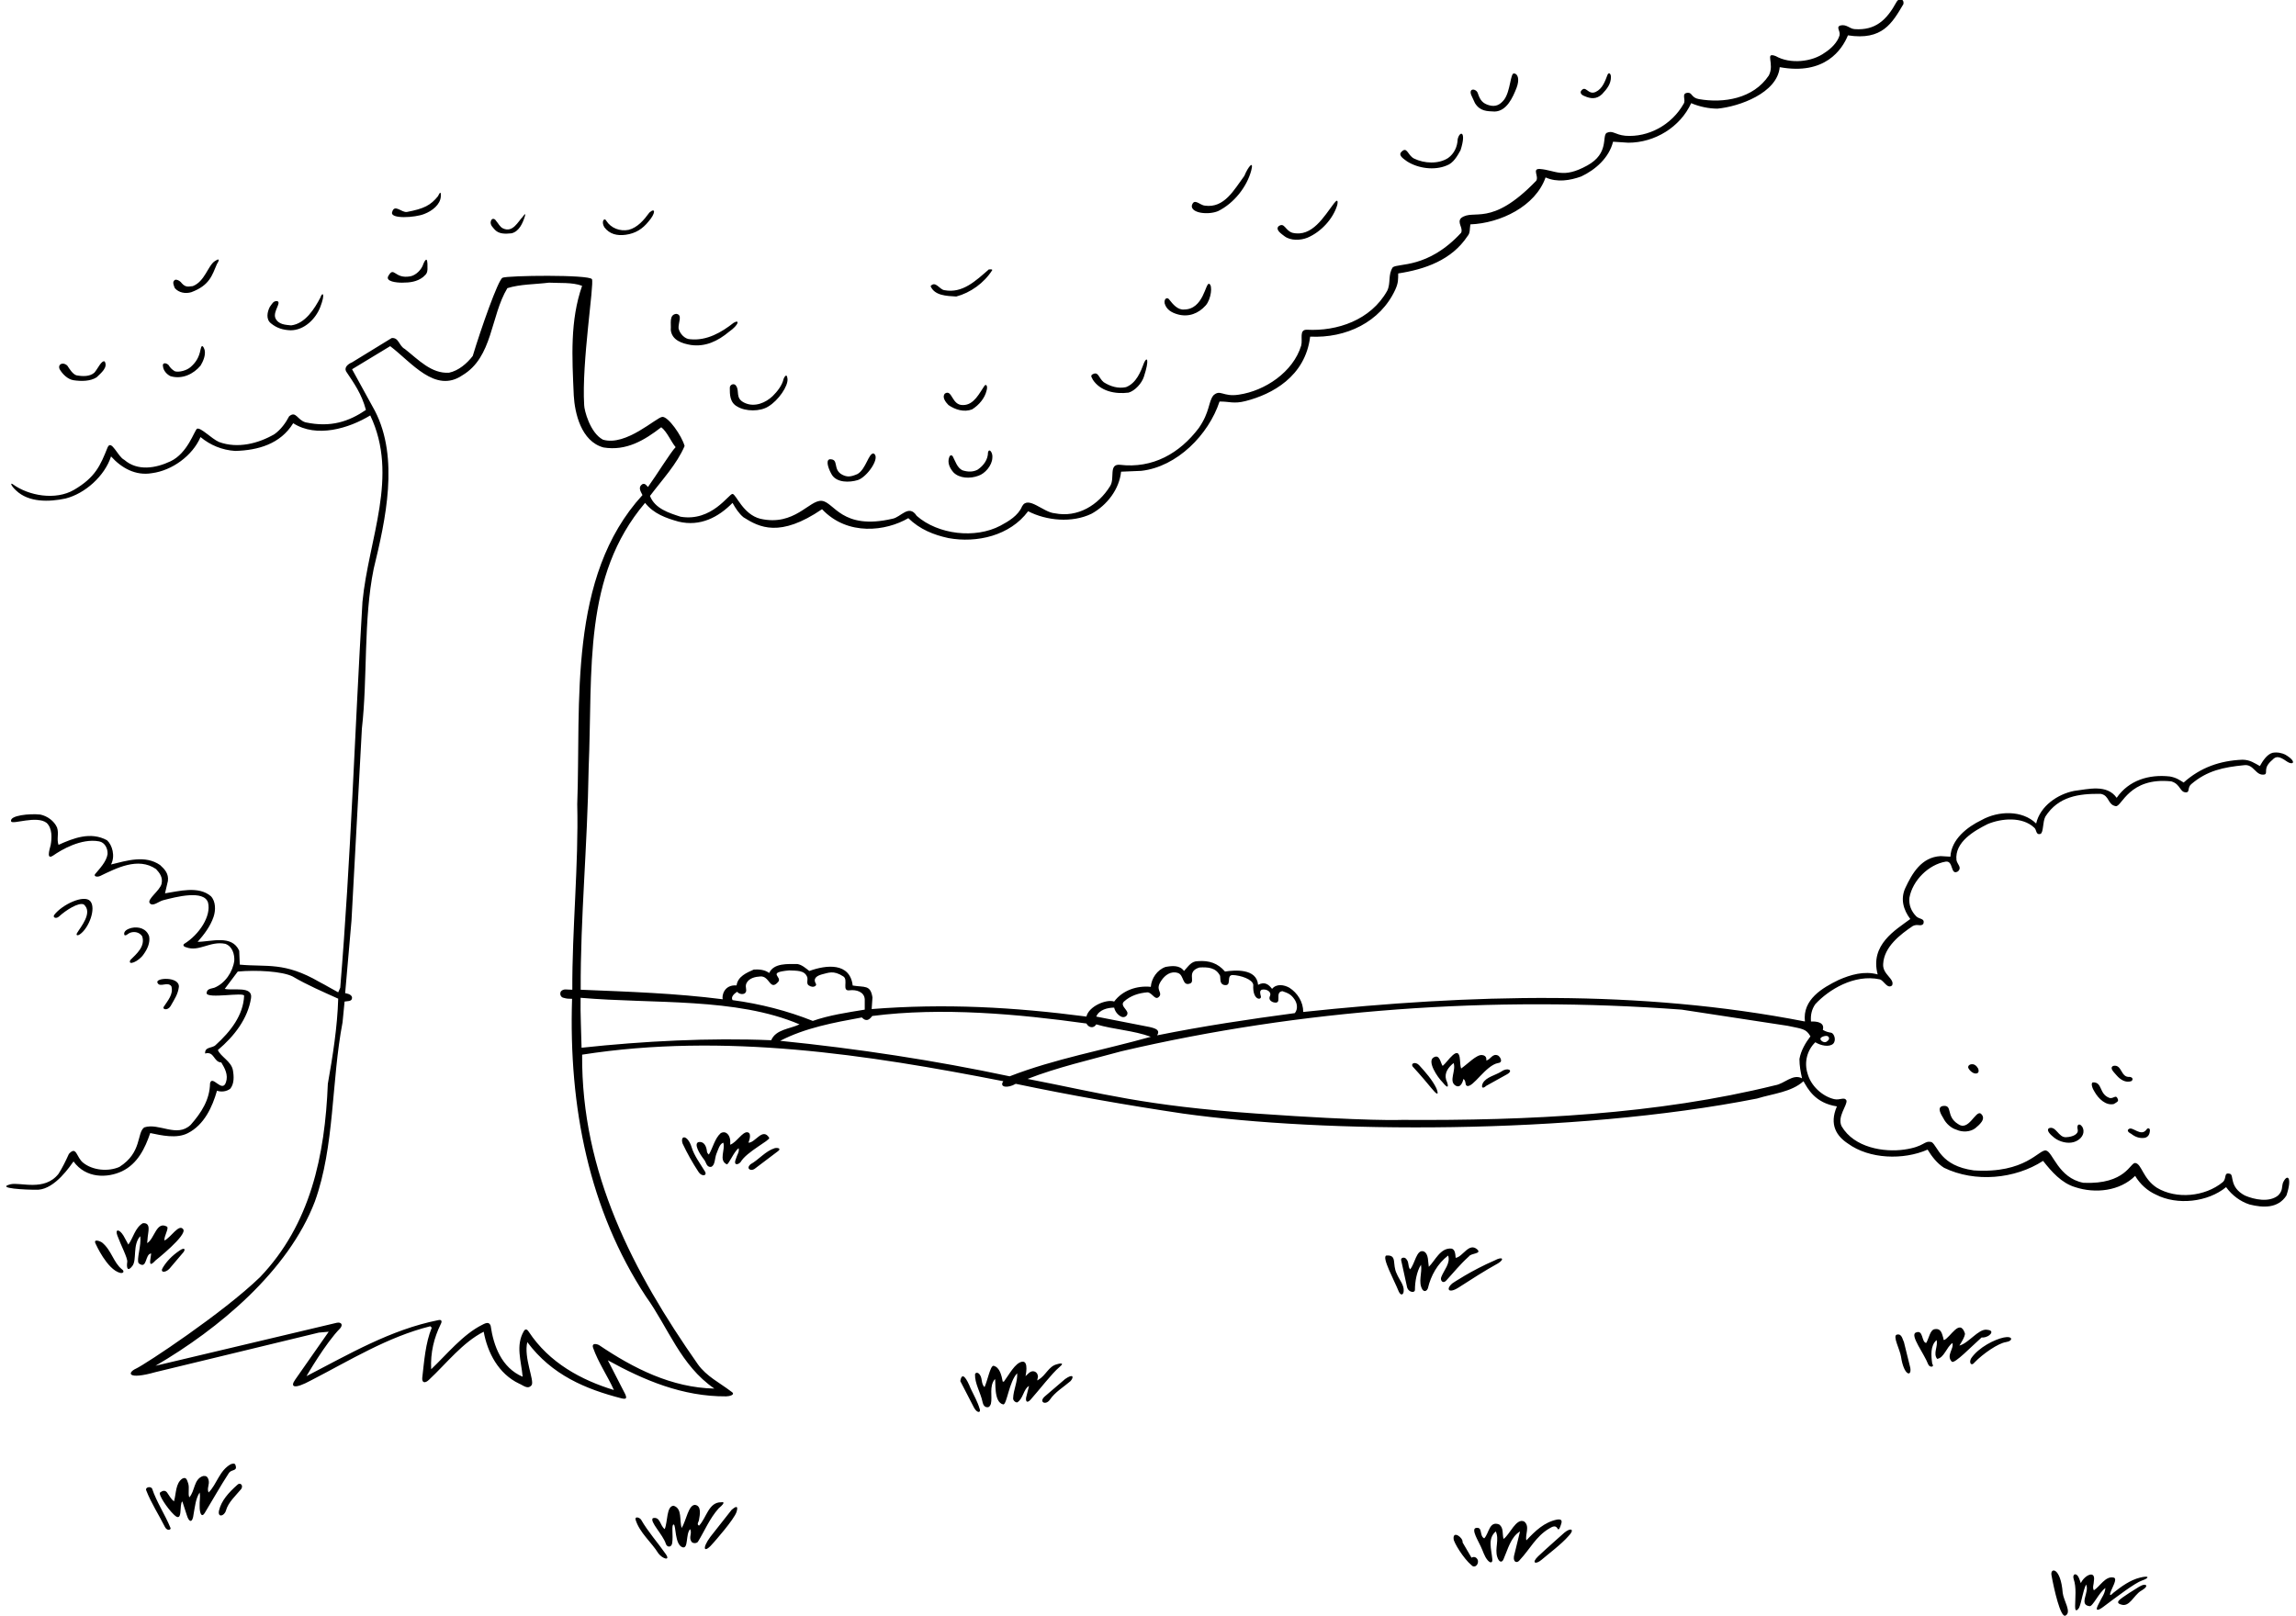 <?xml version="1.0" encoding="UTF-8"?>
<svg xmlns="http://www.w3.org/2000/svg" xmlns:xlink="http://www.w3.org/1999/xlink" width="517pt" height="364pt" viewBox="0 0 517 364" version="1.1">
<g id="surface1">
<path style=" stroke:none;fill-rule:nonzero;fill:rgb(0%,0%,0%);fill-opacity:1;" d="M 514.844 269.262 C 512.957 272.184 509.625 272.062 506.523 271.277 C 504.508 270.625 502.621 269.262 501.258 267.375 C 497.164 270.754 490.273 271.535 485.465 269.066 C 483.578 268.219 481.887 266.727 480.781 264.84 C 477.34 268.285 471.746 268.871 467.262 267.375 C 464.207 266.465 461.934 263.863 460.047 261.461 C 453.742 265.555 444.707 266.402 437.754 263.02 C 436.191 262.047 434.957 260.422 434.047 258.926 C 428.59 261.328 420.918 261.07 416.109 257.562 C 413.637 255.938 411.812 253.375 413.625 249.188 C 408.688 248.438 407.074 245.211 406.098 243.52 C 403.367 245.988 399.207 246.316 395.633 247.422 C 353.773 255.676 297.797 255.207 266.348 250.801 C 253.672 248.914 241.129 246.703 228.715 244.105 C 226.934 245.152 224.938 244.922 225.918 243.52 C 195.367 237.539 163.062 232.535 131.082 237.539 C 130.887 264.125 142.59 286.484 157.148 307.285 C 159.098 310.016 162.09 311.445 164.621 313.395 C 165.848 314.133 164.168 314.5 163.52 314.5 C 153.703 314.566 144.992 310.859 136.867 306.375 L 140.77 313.98 C 141.242 315.031 140.941 315.16 139.988 314.957 C 131.863 312.875 124.258 309.691 118.734 302.281 C 117.887 305.789 120.395 310.973 119.707 311.965 C 118.863 313.07 117.758 311.965 116.914 311.641 C 112.234 309.43 109.762 304.621 108.918 299.941 C 104.172 302.344 100.531 307.09 96.633 310.73 C 95.75 311.613 95.023 311.484 95.074 310.406 C 95.527 306.504 95.789 302.539 97.219 299.031 L 96.895 298.707 C 87.273 301.109 78.824 306.375 70.113 310.859 C 66.145 313.023 65.289 312.383 66.473 310.73 L 74.016 299.941 L 71.805 300.137 L 35.016 309.039 C 28.641 310.844 28.598 309.18 30.648 308.238 C 32.699 307.297 50.223 295.715 58.543 287.656 C 69.918 275.762 73.168 260.289 73.82 244.105 C 74.922 237.863 75.965 231.363 76.156 224.93 C 72.715 223.371 69.203 221.875 65.891 219.926 C 63.531 218.754 57.766 218.43 53.539 218.82 L 50.613 222.719 C 52.434 223.176 56.969 221.984 56.527 224.801 C 55.812 229.414 52.758 233.379 49.055 236.5 C 49.703 237.996 52.043 239.035 52.434 240.984 C 52.695 242.414 52.758 244.105 51.848 245.211 C 51.004 245.859 49.832 245.988 48.859 245.664 C 47.82 249.305 45.996 253.336 42.293 255.219 C 39.758 256.52 36.363 255.719 33.828 255.195 C 32.656 258.645 30.984 262.109 27.473 263.801 C 24.156 265.359 19.348 265.449 16.555 261.59 C 15.809 262.602 12.457 267.699 8.625 267.961 C 5.766 268.012 -1.152 267.625 2.383 266.727 C 4.613 266.215 9.996 268.395 13.172 264.387 C 14.082 262.953 14.734 261.605 15.512 259.898 C 17.27 257.949 17.168 260.707 18.762 261.914 C 20.906 263.605 24.352 263.93 26.887 262.824 C 32.031 259.555 30.754 255.195 32.477 253.922 C 35.793 252.816 39.824 256.324 42.945 253.336 C 45.348 250.605 47.234 247.68 47.297 243.977 C 47.793 242 50.027 246.25 50.871 243.781 C 51.457 242.09 50.613 240.594 49.832 239.297 C 48.078 239.23 48.285 236.695 46.195 237.281 C 46.062 235.719 47.82 236.109 48.531 235.395 C 51.977 232.273 54.773 228.637 54.969 224.281 C 54.992 223.383 46.648 225.023 46.52 223.695 C 46.582 222.656 47.516 222.707 48.273 222.461 C 50.68 221.484 52.434 218.887 52.758 216.352 C 52.824 214.984 52.367 213.164 50.742 212.578 C 47.297 211.863 44.844 214.453 41.918 213.352 C 41.293 213.203 41.148 212.82 41.484 212.578 C 44.863 210.496 47.609 206.309 46.844 203.285 C 45.922 200.375 39.695 201.984 36.703 202.766 C 35.727 203.023 34.395 204.281 33.719 203.414 C 33.043 202.547 35.988 200.621 36.379 199.062 C 36.703 197.629 35.988 196.656 35.145 195.746 C 31.113 192.949 26.172 195.551 22.531 197.305 C 21.758 197.625 21.031 197.336 21.43 196.852 C 22.34 195.746 23.965 194.121 24.223 192.363 C 24.289 191.129 23.637 189.762 22.34 189.504 C 18.309 188.727 13.75 191.449 12.07 192.625 C 10.387 193.801 11.098 191.547 11.418 190.285 C 11.68 188.789 11.809 186.578 10.508 185.344 C 8.297 183.59 2.848 185.758 2.512 185.02 C 2.027 183.637 6.738 183.199 9.078 183.461 C 10.637 183.785 12.199 184.891 12.848 186.387 C 13.305 187.75 12.719 188.922 13.172 190.285 C 16.488 188.789 20.387 187.23 24.094 189.246 C 25.262 190.285 26 192.801 25.004 194.703 C 28.512 193.859 32.672 192.496 36.055 194.836 C 37.094 195.789 38.012 196.758 37.809 198.41 L 37.156 201.203 C 40.215 200.75 44.699 199.449 47.492 201.855 C 48.598 203.023 48.598 205.039 48.078 206.535 C 47.363 208.613 45.996 210.438 44.504 212.125 C 47.492 212.125 52.238 210.438 53.863 214.141 L 53.992 217.262 C 60.168 217.844 64.012 216.582 71.922 221.164 C 73.516 221.984 74.793 222.785 76.156 223.5 L 76.613 222.461 C 79.02 193.34 79.863 164.871 81.617 135.555 C 82.984 121.32 89.871 107.215 83.371 93.566 C 78.562 96.488 71.281 98.699 66.02 95.32 C 63.156 100 58.09 101.43 52.953 101.562 C 49.965 101.363 47.363 100.262 45.152 98.441 C 43.332 102.664 38.719 105.98 34.234 106.566 C 30.527 107.215 27.344 105.395 25.004 102.797 C 23.574 107.215 19.152 111.18 14.734 112.285 C 11.027 113.066 6.477 113.195 3.617 110.465 C 2.535 109.461 2.223 108.656 2.84 109.035 C 6.477 111.699 12.543 112.73 16.656 110.332 C 21.48 107.516 22.598 104.836 24.223 100.781 C 25.078 98.828 26.5 102.859 27.992 103.574 C 30.984 106.176 35.082 105.461 38.395 103.898 C 42.25 102.086 43.75 97 44.371 96.555 C 45.25 96.25 47.559 98.766 49.312 99.547 C 53.539 101.105 58.219 99.871 61.793 97.789 C 63.25 96.75 64.332 95.25 65.109 93.762 C 66.668 92.461 66.918 94.586 68.812 95.125 C 74.5 96.336 78.562 94.93 82.398 92.328 C 81.418 88.664 79.734 86.352 77.914 83.621 C 77.457 82.645 78.496 81.93 79.277 81.605 L 88.184 76.145 C 89.809 75.949 89.809 77.898 91.172 78.613 C 94.227 81.02 97.152 84.203 101.117 83.945 C 103.266 83.488 105.148 81.863 106.449 80.176 C 108.27 74.129 112.141 63.082 113.145 62.562 C 114.148 62.039 132.758 61.805 133.293 62.887 C 133.828 63.965 130.953 81.672 131.539 91.227 C 131.547 92.344 132.84 97.465 135.762 99.023 C 140.965 100.586 147.824 93.949 149.152 93.891 C 150.48 93.828 153.508 98.113 154.156 100.453 C 152.402 104.551 149.152 107.996 146.359 111.699 C 147.465 114.562 150.648 115.535 153.246 116.379 C 160.285 117.574 164.137 111.18 164.949 111.246 C 165.762 111.309 167.297 115.855 171.188 116.836 C 178.914 118.605 182.215 112.555 185.031 112.805 C 187.852 113.055 189.504 119.496 200.957 116.836 C 202.844 116.512 204.664 113.453 206.418 116.188 C 211.23 120.41 219.613 121.387 225.27 118.395 C 227.09 117.422 229.297 116.121 230.145 114.039 C 231.504 111.523 234.887 115.406 237.488 115.602 C 242.688 116.641 247.305 113.781 249.969 109.488 C 251.094 107.742 249.582 104.512 252.113 104.68 C 259.59 105.59 265.633 102.078 269.922 96.426 C 272.477 92.758 272.062 90.488 273.23 89.047 C 274.812 87.602 275.363 89.457 278.957 88.887 C 284.809 88.039 291.18 83.816 292.996 77.836 C 293.371 76.328 292.48 74.266 294.234 74.262 C 301.059 74.648 308.664 72.113 312.367 65.484 C 313.215 63.73 312.496 61.91 313.605 60.219 C 314.754 59.211 321.488 60.586 329.008 52.422 C 329.531 51.305 328.02 50.137 329.008 49.105 C 331.867 46.906 335.648 51.371 345.906 40.719 C 346.578 39.754 344.934 37.988 346.688 38.055 C 350.293 38.312 351.816 40.359 357.414 37.273 C 362.395 34.531 360.676 30.68 361.77 29.93 C 363.199 29.281 363.562 30.336 365.992 30.578 C 371.129 30.969 376.395 28.176 379.121 23.363 C 379.707 22.453 378.473 21.023 380.031 20.895 C 381.074 20.828 380.816 22.02 382.566 22.324 C 388.07 23.285 394.789 22.262 398.297 16.996 C 399.688 14.312 397.246 11.637 399.859 12.641 C 403.043 14.461 407.984 14.004 410.906 11.859 C 412.34 10.949 413.77 9.52 414.223 7.961 C 414.43 6.895 413.379 6.141 414.355 5.75 C 415.812 5.375 416.457 6.492 417.625 6.562 C 422.305 6.887 424.816 4.516 427.027 0.484 C 427.484 -0.488 428.848 -0.359 428.59 0.941 C 426.055 5.23 423.848 9.164 416.109 7.961 C 414.809 11.145 410.938 17 400.75 15.125 C 400.199 20.969 391.605 24.016 386.73 24.469 C 384.777 24.469 382.633 24.016 380.812 23.234 C 378.344 28.629 372.621 32.141 366.645 32.141 L 363.219 31.918 C 362.309 35.559 359.234 38.25 356.047 39.746 C 353.512 40.656 350.625 41.133 348.023 39.961 C 345.75 46.461 337.848 50.273 331.09 50.535 C 330.906 51.578 331.09 52.484 330.438 53.199 C 326.863 58.594 320.816 60.676 314.84 61.586 C 314.82 62.922 314.891 63.68 314.188 65.227 C 310.809 72.57 303.074 76.211 295.012 75.82 C 293.922 84.852 286.367 88.82 280.52 90.316 C 277.77 91.039 276.746 90.379 274.605 90.445 C 272.133 97.922 265.047 105.137 256.988 106.047 L 252.438 106.238 C 252.047 110.141 249.316 113.781 245.742 115.73 C 241.387 117.812 235.668 117.289 231.508 115.145 C 227.414 120.672 219.938 122.359 213.566 121.191 C 210.254 120.477 207.133 119.238 204.531 116.703 C 199.527 119.629 190.879 120.805 185.102 114.688 C 175.613 121.148 170.992 118.785 167.418 116.512 C 166.379 115.664 165.598 114.43 164.949 113.262 C 161.762 116.512 157.668 118.656 152.793 117.484 C 149.996 116.703 147.203 115.73 145.254 113.262 C 131.215 129.836 133.484 150.691 132.551 172.98 C 132.262 191.027 130.691 206.469 130.758 222.914 C 141.742 223.371 152.012 223.695 162.738 225.062 C 162.52 224.344 162.98 221.734 165.859 221.941 C 166.117 219.926 168.133 219.078 169.758 218.363 C 171.059 218.301 172.23 218.43 173.203 219.145 C 174.242 216.871 177.363 217.129 179.574 217.129 C 180.613 217.324 181.395 218.039 182.238 218.691 C 186.094 217.281 191.391 216.742 192.004 221.965 C 194.691 222.426 196 221.727 196.457 224.652 L 196.277 227.27 C 212.789 225.969 228.191 226.816 244.637 228.961 C 245.156 226.621 249.199 224.961 250.879 225.578 C 252.762 223.047 256.012 221.941 259.133 222.266 C 259.262 220.379 260.562 218.43 262.449 217.781 C 263.879 217.52 265.633 217.324 266.609 218.691 C 267.582 217.648 268.234 216.48 269.73 216.48 C 272.262 216.285 274.215 216.934 275.84 218.816 C 277.984 218.492 282.98 218.051 283.289 221.812 C 284.824 220.969 285.742 221.812 286.434 222.719 C 287.473 221.484 289.164 221.812 290.332 222.461 C 292.152 223.629 293.453 225.645 293.453 227.922 C 330.895 223.953 369.113 222.785 406.422 230.066 C 405.84 225.125 410.344 222.488 414.027 220.703 C 416.691 219.535 419.746 218.625 422.805 219.469 C 421.012 212.773 426.832 209.461 430.148 206.988 C 428.59 204.91 427.883 202.469 429.043 199.969 C 430.539 196.785 432.629 193.047 436.973 192.82 L 439.184 192.949 C 439.379 189.051 442.953 186.254 446.203 184.695 C 449.945 182.594 455.367 182.422 458.488 185.477 C 459.398 181.512 463.363 178.844 467.066 178.129 C 470.254 177.738 474.414 176.57 476.621 179.691 C 479.355 175.727 483.902 174.359 488.582 174.879 C 490.062 175.145 490.73 175.66 491.703 176.246 C 495.473 172.863 499.895 171.305 504.965 171.109 C 506.648 171.125 507.691 171.891 508.863 172.539 C 509.512 171.371 510.488 169.875 511.723 169.551 C 512.762 169.355 513.879 169.59 514.648 170.004 C 517.316 171.59 516.363 172.512 514.844 171.438 C 513.32 170.359 512.492 170.246 511.723 171.109 C 509.422 173.023 510.738 174.047 509.969 174.426 C 507.887 174.879 507.562 172.02 505.289 172.344 C 500.672 172.801 496.996 173.551 493.422 176.605 C 492.547 177.336 493.066 178.391 492.355 178.453 C 490.789 178.578 491.086 176.605 488.906 175.984 C 479.395 174.996 477.785 181.719 476.43 181.574 C 474.543 181.25 475.051 179.188 473.035 178.797 C 468.098 178.73 463.492 179.363 460.566 183.914 C 459.918 185.148 460.176 187.492 459.465 187.816 C 458.359 188.141 458.641 186.832 458.031 186.387 C 455.367 183.914 450.75 184.277 447.566 185.605 C 444.578 187.102 440.094 189.637 440.547 193.73 C 440.742 194.727 441.848 195.355 440.871 196.266 C 439.133 197.281 439.938 193.773 438.109 194.066 C 434.273 194.719 430.668 198.281 429.953 202.18 C 429.781 203.785 430.344 205.234 431.512 206.406 C 432.191 207.074 433.527 206.797 433.074 208.094 C 432.488 208.746 431.828 208.023 430.734 208.551 C 427.938 210.438 424.234 213.23 424.039 217.129 C 423.863 219.496 426.715 220.445 426.055 221.941 C 424.961 222.855 424.168 220.77 423.258 220.574 C 417.539 219.34 411.734 222.93 408.762 226.164 C 407.984 227.27 407.656 228.57 407.789 230.066 C 409.25 230.016 410.906 230.324 410.453 231.949 C 411.074 232.355 411.734 232.5 412.34 232.602 C 412.941 232.699 413.574 234.227 412.793 235.07 C 411.883 235.914 409.98 235.496 408.762 234.746 C 406.879 236.566 406.23 239.297 407.008 241.766 C 407.723 244.496 410.258 246.898 412.988 247.551 C 414.312 247.875 415.312 246.938 415.781 247.875 C 416 248.938 413.637 251.516 414.68 253.66 C 417.539 258.535 424.254 259.547 428.719 258.926 C 433.562 258.25 433.125 256.812 434.957 257.234 C 436.375 258.125 436.875 262.562 444.449 263.605 C 456.125 264.375 459.125 258.812 460.699 259.121 C 462.27 259.43 463.438 265.312 469.148 266.402 C 478.688 266.812 479.664 261.785 480.812 261.938 C 482.25 262.125 482.5 265.438 485.656 267.504 C 490.078 270.168 496.512 269.52 500.48 266.27 C 501.5 265.438 500.609 263.93 502.168 264.387 C 503.062 264.688 501.938 267.375 505.484 269.262 C 507.562 270.168 510.941 270.887 512.957 269.262 C 514.062 268.188 513.75 267.375 514.062 266.402 C 515 264.25 516.25 265.062 514.844 269.262 Z M 340.902 16.539 C 340.086 16.461 340.125 20.539 338.691 22.453 C 337.793 23.586 336.781 24.148 335.246 23.691 C 333.918 23.289 333.293 22.625 332.777 21.023 C 332.418 19.875 330.543 19.75 331.348 21.547 L 332.129 23.234 C 333.293 25.086 334.836 25.039 336.547 25.121 C 339.277 25.055 340.645 21.938 341.488 19.789 C 342.168 18 341.875 16.625 340.902 16.539 Z M 361.965 16.863 C 361.418 18.289 360.852 19.992 359.293 20.711 C 357.543 21.5 357.105 19.004 356 20.5 C 355.805 20.891 356 21.336 356.75 21.625 C 358.18 22.273 359.492 22.391 360.73 21.219 C 361.918 19.961 362.742 18.879 362.742 17.32 C 362.711 16.461 362.211 16.25 361.965 16.863 Z M 328.23 31.359 C 328.164 33.051 327.461 34.586 326.082 35.586 C 323.871 37.016 320.688 36.82 318.414 35.715 C 316.918 34.961 316.855 32.789 315.488 34.285 C 314.836 35.086 316.168 35.836 316.855 36.363 C 319.324 37.926 322.965 38.445 325.758 37.273 C 327.254 36.754 328.164 35.129 328.879 33.828 C 330.293 29.414 328.668 29.414 328.23 31.359 Z M 280.191 39.613 C 277.918 42.672 275.707 46.961 271.289 46.312 C 270.121 46.203 268.883 44.488 268.363 46.312 C 268.199 48.031 272.09 48.461 274.277 47.547 C 277.855 45.789 280.777 42.086 281.754 38.379 C 282.371 36.02 281.074 37.461 280.191 39.613 Z M 98.648 44.164 C 96.957 46.246 95.496 47.004 91.629 47.738 C 90.457 47.938 88.832 45.855 88.312 47.738 C 87.68 49.387 93.449 49.039 95.527 48.195 C 97.309 47.52 99.152 46.086 99.258 44.246 C 99.367 42.406 98.648 44.164 98.648 44.164 Z M 300.344 45.855 C 298.164 48.691 295.469 53.523 290.984 52.422 C 289.336 51.871 289.23 49.949 287.863 50.988 C 287.176 51.824 288.578 52.68 289.23 53.199 C 290.594 54.238 292.844 54.18 294.43 53.523 C 297.484 52.227 300.195 49.258 301.105 46.203 C 301.105 46.203 301.586 44.234 300.344 45.855 Z M 146.23 47.871 C 144.992 49.562 143.562 51.25 141.547 51.77 C 139.598 52.16 137.582 51.379 136.543 49.754 C 136.102 48.875 135.289 49.867 136.09 51.188 C 137.258 52.746 138.957 53.137 140.898 52.875 C 143.137 52.574 144.734 51.512 146.031 49.887 C 147.648 48.062 147.648 46.621 146.23 47.871 Z M 117.691 48.844 C 116.652 49.887 115.484 52.484 113.273 51.445 C 112.559 51.121 112.234 50.34 111.715 49.754 C 111.336 49.086 110.586 49.086 110.48 50.078 C 110.48 50.797 110.945 51.172 111.453 51.77 C 112.414 52.75 113.793 52.68 115.156 52.551 C 116.914 52.16 117.711 50.195 118.148 48.844 C 118.59 47.492 117.691 48.844 117.691 48.844 Z M 48.402 58.789 C 46.805 59.828 46.129 63.406 43.398 64.445 C 42.684 64.445 41.918 64.914 40.93 63.797 C 40.5 63.164 39.594 62.824 39.332 63.086 C 38.75 63.5 39.109 64.25 39.367 64.898 C 40.277 65.941 41.773 66.199 43.074 65.812 C 47.25 64.25 47.754 61.977 48.859 59.441 C 48.859 59.441 50 57.75 48.402 58.789 Z M 96.25 59.414 C 96.168 57.332 95.332 59.441 95.332 59.441 C 94.945 60.738 93.637 62.008 92.406 62.234 C 88.75 62.914 88.77 59.766 87.402 62.234 C 86.832 63.414 89.289 63.664 90.523 63.664 C 92.332 63.664 93.887 63.457 95.25 62.414 C 96.168 61.586 96.332 61.5 96.25 59.414 Z M 222.668 60.676 C 219.742 63.211 216.754 66.137 212.656 65.355 C 211.555 65.227 210.645 63.145 209.539 64.445 C 210.449 66.59 213.113 66.656 215.324 66.785 C 218.508 65.941 221.629 63.73 223.449 60.805 C 223.254 60.547 222.93 60.738 222.668 60.676 Z M 134.855 302.93 C 142.652 308.195 151.234 312.551 160.855 312.746 C 153.246 307.543 150.453 298.965 145.449 292.012 C 132.645 272.512 128.035 249.336 128.816 224.961 C 128.051 224.961 127.57 224.938 126.922 224.738 C 126.398 224.676 125.93 224.02 126.289 223.301 C 126.938 222.586 127.641 222.938 128.871 222.914 C 128.809 209.328 130.305 194.77 129.98 181.121 C 130.824 158.387 127.77 129.965 144.668 111.504 C 144.195 110.574 143.629 109.688 144.668 109.035 C 145.254 108.773 145.645 109.426 145.902 109.688 C 147.789 107.086 151.031 101.812 152.133 100.711 C 151.094 99.477 150.191 97.203 148.895 96.23 C 145.121 99.156 141.027 101.625 135.895 100.781 C 130.824 99.414 129.418 92.965 129.199 89.078 C 128.809 80.371 128.344 72.18 131.074 64.379 C 128.93 63.535 125.816 63.797 123.609 63.664 C 120.488 64.055 117.172 63.988 114.246 64.898 C 110.414 71.27 110.996 80.438 104.109 84.531 C 97.996 88.691 92.668 81.605 87.859 77.965 L 79.277 83.164 L 84.414 92.523 C 89.938 103.188 86.82 117.094 84.152 128.078 C 81.812 139.52 82.789 152.844 81.488 164.09 L 79.148 207.316 L 77.719 223.695 C 77.719 223.695 79.27 223.84 79.27 224.738 C 79.27 225.641 78.109 225.449 77.59 225.578 L 77.133 230.262 C 74.598 243.52 75.379 258.211 70.895 270.625 C 64.914 286.289 49.184 299.355 35.016 307.609 L 75.832 297.926 C 76.824 297.73 77.293 298.328 76.613 299.16 C 73.363 302.41 69.008 309.949 69.008 309.949 C 78.562 305.012 87.922 299.484 98.648 297.34 C 99.465 297.133 99.594 297.602 99.234 298.25 C 97.738 301.305 96.895 304.621 97.09 308.391 C 100.531 305.141 104.238 300.527 108.594 298.379 C 109.633 297.816 110.152 297.793 110.48 298.574 C 111.129 303.125 112.949 308.066 117.691 310.082 C 117.367 306.504 116.066 303.059 117.953 299.809 C 118.348 299.141 118.773 299.48 119.059 299.941 C 123.672 306.961 130.953 310.859 138.234 313.07 C 136.805 309.887 134.723 306.895 133.555 303.582 C 133.211 302.598 134.023 302.559 134.855 302.93 Z M 272.262 63.926 C 271.418 63.645 271.035 69.695 266.609 69.711 C 265.18 69.84 264.074 68.477 263.359 67.566 C 262.867 66.766 262.051 67.246 262.254 68.344 C 262.645 69.711 263.781 70.414 265.242 70.816 C 267.648 71.465 269.859 70.621 271.484 68.801 C 272.715 67.438 273.109 64.207 272.262 63.926 Z M 72.129 67.047 C 70.828 69.516 68.746 72.895 65.562 73.285 C 64.395 73.156 62.641 73.156 61.988 71.594 C 61.469 70.102 63.418 68.164 62.445 67.824 C 61.531 67.695 61.207 68.539 60.754 69.125 C 60.168 70.25 59.844 71.922 61.016 72.828 C 62.332 73.914 63.742 74.324 65.434 74.391 C 68.488 74.391 71.09 71.855 72.129 69.125 C 73.332 66 72.582 65.664 72.129 67.047 Z M 165.207 72.699 C 162.48 74.844 159.164 76.797 155.395 76.406 C 154.23 76.387 153.055 75.172 152.793 73.938 C 152.699 72.688 153.77 70.879 152.273 70.688 C 150.582 70.879 151.168 72.961 151.039 74.262 C 151.258 76.656 153.637 77.379 155.59 77.703 C 158.84 78.16 161.629 76.836 164.168 74.715 C 166.41 73.137 166.59 71.875 165.207 72.699 Z M 46.082 78.836 C 46.082 78.836 45.5 76.914 45.152 78.746 C 44.805 80.574 44.047 81.672 42.945 82.645 C 42.098 83.426 40.332 83.914 39.367 83.621 C 38.719 83.23 38.328 82.84 37.938 82.191 C 37.25 81.586 36.5 81.75 36.703 82.516 C 36.77 83.426 37.547 84.336 38.395 84.727 C 41.059 85.504 43.605 84.219 45.168 82.336 C 45.75 81.359 46.344 80.004 46.082 78.836 Z M 23.574 81.41 C 22.832 81.086 22.012 83.102 21.234 83.945 C 20.195 84.855 18.57 84.789 17.203 84.531 C 16.359 84.27 15.582 83 15.188 82.387 C 14.25 81.414 12.918 82 13.434 83.164 C 14.082 84.27 15.254 85.441 16.555 85.637 C 18.309 85.895 20.324 85.895 21.754 84.984 C 22.75 84 24.352 82.773 23.574 81.41 Z M 257.633 81.656 C 256.852 83.738 255.883 86.285 253.543 87.195 C 251.723 87.586 249.969 87 248.539 86.09 C 247.352 85.164 247.367 83.426 245.871 84.398 C 245.527 84.781 245.91 85.066 246.066 85.504 C 247.758 88.105 251.074 88.82 254.129 88.43 C 255.613 87.996 257.117 86.285 257.574 84.855 C 258.883 80.84 258.258 80.266 257.633 81.656 Z M 176.453 85.312 C 176.129 86.805 175.039 88.164 173.984 89.211 C 172.422 90.703 169.98 91.766 167.742 90.77 C 165.418 89.734 166.637 88.105 165.73 86.871 C 165.328 86.219 164.246 86.578 164.336 87.48 C 164.336 88.715 164.297 90.641 165.988 91.551 C 167.871 92.719 171.188 92.719 173.008 91.551 C 175.281 90.188 177.504 86.938 177.324 85.316 C 177.145 83.691 176.453 85.312 176.453 85.312 Z M 221.691 86.871 C 220.59 88.43 219.355 91.227 216.883 91.227 C 214.266 91.344 214.453 87.609 212.789 88.625 C 212.047 89.391 212.891 90.547 213.566 91.227 C 215.062 92.266 217.078 92.914 218.898 92.199 C 220.457 91.227 221.758 89.664 222.148 87.977 C 222.438 87.016 222.109 86.391 221.691 86.871 Z M 222.473 101.887 C 222.473 103.445 221.562 104.812 220.133 105.785 C 219.098 106.344 217.859 106.305 216.688 105.914 C 215.52 105.328 215.129 103.898 214.543 102.797 C 214.297 102.434 213.945 102.469 213.762 102.926 C 213.242 104.227 213.895 105.461 214.672 106.371 C 216.008 107.758 218.441 107.863 220.328 107.148 C 221.77 106.676 223.383 104.875 223.449 103.121 C 223.602 101.941 222.711 100.824 222.473 101.887 Z M 196.734 102.145 C 195.594 101.938 195.027 105.66 193.078 106.766 C 191.531 107.438 190.766 107.469 189.688 106.938 C 187.359 105.75 189.062 103.316 186.789 103.445 C 185.781 103.75 186.723 105.98 187.371 107.02 C 188.516 108.703 191.207 108.711 193.156 108.125 C 195.25 107.453 198.344 103.016 196.734 102.145 Z M 20.324 202.961 C 18.957 201.387 13.953 203.738 12.199 206.078 C 11.82 206.645 12.641 207.031 13.305 206.406 C 14.863 204.977 17.703 203.172 18.863 203.703 C 21.008 205.523 18.105 208.848 17.367 210.117 C 17.027 210.695 17.465 210.793 17.984 210.438 C 20.066 209.004 21.688 204.531 20.324 202.961 Z M 33.582 210.891 C 32.996 209.137 31.211 208.621 29.555 209.004 C 28.84 209.199 27.734 209.656 27.992 210.566 C 28.316 210.891 28.773 210.305 29.227 210.109 C 30.203 209.719 31.402 209.926 32.023 210.891 C 32.738 213.164 30.789 214.789 29.359 216.219 C 28.652 217.594 31.211 216.629 32.348 214.922 C 33.195 213.75 33.844 212.32 33.582 210.891 Z M 291.504 225.113 C 290.734 223.961 290.074 223.695 288.773 223.238 C 286.824 223.438 289.031 226.426 286.629 225.711 C 285.977 225.422 285.652 224.996 285.98 224.281 C 286.359 223.348 285.133 222.656 284.094 222.914 C 283.594 223.191 283.746 223.73 283.902 224.344 C 284.211 225.344 281.98 225.422 282.207 221.812 C 282.059 220.582 279.414 219.664 277.527 219.602 C 275.969 219.664 277.594 222.328 275.512 221.812 C 274.613 221.504 274.844 220.352 274.734 219.797 C 273.824 217.91 271.938 217.781 270.055 217.91 C 267.164 218.816 269.16 220.969 268.039 221.484 C 266.152 222.266 266.672 219.602 265.242 219.145 C 263.684 218.625 262.316 219.602 261.473 220.898 C 260.102 222.887 261.637 223.348 261.148 224.281 C 260.172 225.711 259.488 223.5 258.355 223.5 C 256.492 223.652 254.582 224.215 253.09 225.578 C 252.242 226.426 253.609 227.203 253.867 228.051 C 253.996 228.828 253.117 229.336 252.438 228.961 C 251.656 228.57 251.074 227.789 250.879 226.945 C 249.449 226.945 247.496 227.398 246.848 228.961 L 258.809 231.301 C 260.332 231.641 261.254 232.023 260.562 233.188 C 270.898 231.105 281.297 229.547 291.566 228.18 C 292.348 227.188 292.039 225.879 291.504 225.113 Z M 191.273 223.047 C 189.469 223.27 191.078 220.703 189.906 219.926 C 187.629 218.434 186.465 219.145 185.031 219.469 C 183.789 219.816 183.082 220.445 183.668 221.484 C 184.094 221.965 183.176 222.656 182.109 221.941 C 181.523 221.551 181.945 220.734 181.781 220.121 C 181.199 218.43 179.258 218.664 177.688 218.562 C 172.504 219.047 176.266 219.969 175.219 221.16 C 173.332 223.305 173.348 219.738 171.188 219.926 C 170.148 219.988 168.652 220.25 168.066 221.484 C 167.664 222.426 168.395 223.109 167.742 223.695 C 167.434 223.961 166.508 224.02 165.988 223.371 C 165.402 223.762 164.492 224.477 164.949 225.254 C 171.254 226.102 177.297 227.66 183.02 229.938 C 186.723 228.637 190.754 228.051 194.719 227.398 L 194.719 225.062 C 194.613 223.348 192.77 222.852 191.273 223.047 Z M 35.469 221.355 C 35.988 222.523 37.742 220.965 38.59 222.137 C 39.109 223.953 37.742 225.387 36.832 226.816 C 36.566 227.34 37.723 227.676 38.395 226.621 C 39.363 224.926 40.082 223.891 40.277 222.266 C 40.422 219.863 34.828 220.199 35.469 221.355 Z M 130.734 224.73 C 130.672 228.629 130.887 232.273 130.953 235.98 C 144.797 234.484 159.879 233.703 173.656 234.289 C 174.699 231.82 177.883 231.754 180.027 230.715 C 165.73 224.605 147.117 226.16 130.734 224.73 Z M 407.664 233.414 C 406.664 231.664 405.836 231.75 402.523 231.039 L 378.668 227.398 C 335.77 224.215 292.934 227.336 252.566 236.762 C 245.418 238.711 238.074 240.398 231.379 243 C 248.473 246.316 257.398 249.004 282.859 250.801 C 308.316 252.598 315.746 252.23 315.746 252.23 C 344.152 252.426 373.207 250.996 399.73 244.43 C 401.809 244.105 403.691 241.766 405.773 242.871 C 405.449 241.441 405.188 240.012 405.188 238.516 C 405.512 236.629 406.562 234.848 407.664 233.414 Z M 246.848 230.715 C 246.262 231.691 245.133 231.484 244.637 230.52 C 229.234 228.375 212.008 226.816 196.406 228.828 C 195.688 229.797 194.98 230.129 194.066 229.156 C 187.699 230.324 181.328 231.496 175.672 234.422 C 193.094 236.176 210.512 238.84 227.348 242.414 C 237.555 238.449 248.539 236.5 259.133 233.512 C 255.234 232.078 250.812 231.887 246.848 230.715 Z M 409.906 233.961 C 409.906 234.398 410.754 234.98 411.297 234.617 C 411.734 234.328 412.098 233.891 411.66 233.449 C 411.297 233.086 409.906 233.523 409.906 233.961 Z M 337.328 237.734 C 336.027 237.148 335.637 238.711 334.664 238.84 C 334.664 238.84 334.941 237.734 333.703 237.621 C 332.465 237.508 330.504 239.621 329.008 240.66 C 328.812 240.074 328.812 239.359 328.746 238.645 C 328.469 234.977 325.953 239.23 324.848 240.074 C 324.328 239.359 324.184 237.297 322.77 238.191 C 321.352 239.086 323.613 242.547 324.848 243.781 C 326.387 245.695 326.137 244.316 325.629 243.195 C 325.18 241.59 326.164 240.352 327.316 239.426 C 327.902 241.113 326.227 243.418 327.645 244.43 C 329.062 245.441 329.527 243 329.527 243 C 330.215 243.504 329.789 244.301 330.309 244.562 C 331.648 245.105 334.531 239.945 337.328 239.426 C 338.488 239.309 337.914 238.125 337.328 237.734 Z M 319.52 239.879 C 318.707 239.055 317.609 239.477 318.09 240.203 C 318.09 240.203 320.039 242.297 322.312 245.078 C 324.59 247.863 323.418 245.078 323.418 245.078 C 322.508 243.195 320.949 241.441 319.52 239.879 Z M 443.668 239.75 C 443.344 239.879 443.082 240.141 443.215 240.531 C 443.473 241.121 444.363 241.945 445.098 241.766 C 445.836 241.586 445.422 240.66 445.422 240.66 C 445.098 240.074 444.512 239.488 443.668 239.75 Z M 479.547 242.547 C 477.469 242.738 477.859 239.621 475.844 240.074 C 474.875 240.562 476.105 241.57 476.621 242.219 C 477.469 243.195 478.637 243.91 479.871 243.52 C 480.375 243.25 480.312 242.625 479.547 242.547 Z M 338.109 241.312 C 336.68 242.219 334.664 242.547 333.883 243.977 C 333.48 244.938 333.816 245.328 334.664 244.562 L 339.344 241.961 C 340.934 241.055 339.445 240.352 338.109 241.312 Z M 474.867 247.227 C 472.625 246.312 473.438 243.715 471.293 243.781 C 470.688 243.875 471.188 245.25 471.617 245.859 C 472.527 247.484 474.188 249.062 475.973 248.656 C 476.5 248.312 477.125 248.125 476.883 247.551 C 476.43 246.316 475.844 247.68 474.867 247.227 Z M 446.008 250.801 C 444.812 250.062 443.277 254.961 440.871 253.141 C 438.062 251.375 439.812 248.75 437.43 249.109 C 436.062 249.438 437.125 251.062 437.621 251.906 C 438.207 253.074 439.379 254.113 440.547 254.441 C 441.875 255.062 443.668 254.961 444.773 254.113 C 445.562 253.438 447.438 252 446.008 250.801 Z M 467.848 254.441 C 468.062 255.438 466.75 256.062 465.246 256.129 C 463.492 256.262 462.973 253.465 461.348 254.113 C 460.688 254.688 461.867 255.676 462.582 256.262 C 463.754 257.172 465.555 257.633 466.938 257.234 C 468.188 256.875 469.215 255.871 469.148 254.699 C 469.062 253.188 467.438 252.562 467.848 254.441 Z M 483.316 254.441 C 482.082 256.066 480.273 253.738 479.418 254.246 C 478.562 254.75 479.871 255.352 479.871 255.352 C 480.781 256.066 481.758 256.453 482.992 256.262 C 483.688 256.062 484.031 255.547 484.098 254.699 C 484.188 254.062 483.562 253.938 483.316 254.441 Z M 168.523 257.363 C 168.523 257.363 169.445 255.227 168.328 255.023 C 167.211 254.824 165.859 257.301 164.43 257.82 L 164.43 256.91 C 164.355 255.625 163.453 254.57 162.281 255.219 C 160.918 256.453 160.527 258.535 159.617 260.031 C 159.293 259.77 159.164 259.512 159.164 259.121 C 158.953 257.758 158.266 257.035 157.277 257.234 C 156.172 257.605 157.504 259.852 158.512 261.137 C 159.031 261.719 159.031 262.891 160.074 262.824 C 161.047 262.555 160.918 260.875 161.309 259.898 C 161.699 258.988 162.023 257.625 162.867 257.363 C 163.387 258.926 161.762 261.328 163.648 262.238 C 164.051 262.363 165.207 259.445 166.312 258.602 C 166.574 259.379 165.922 260.16 165.73 260.941 C 165.039 262.516 166.184 262.438 166.77 261.719 C 168.133 259.379 173.492 256.805 173.203 256.262 C 171.707 253.855 170.082 257.43 168.523 257.363 Z M 155.719 258.34 C 154.84 255.586 153.09 255.586 153.703 257.562 C 154.742 259.77 155.914 261.852 157.277 263.93 C 158 265.102 159.371 264.836 158.707 263.801 C 157.605 261.98 156.305 260.289 155.719 258.34 Z M 174.438 258.602 C 172.359 259.25 170.863 261.199 168.98 262.238 C 167.934 263.199 169.039 263.848 169.887 263.281 L 175.219 259.25 C 175.965 258.672 175.129 258.441 174.438 258.602 Z M 37.027 279.402 C 36.898 278.426 38.078 276.695 37.613 276.281 C 35.207 274.914 34.82 279.012 33.129 279.984 C 33.195 279.727 33.195 279.156 33.258 278.621 C 33.324 277.582 34.102 275.305 32.152 275.5 C 30.398 276.539 30.008 278.816 28.902 280.309 L 27.797 278.293 C 26.828 276.738 25.852 276.781 26.434 278.293 C 27.215 280.441 28.777 283.383 28.652 284.207 C 28.441 285.652 28.766 286.5 29.812 285.121 C 30.859 283.742 29.812 280.375 31.57 278.426 C 31.895 280.441 30.648 283.785 31.242 284.535 C 33.195 286.031 32.609 282.391 34.039 282.324 L 33.906 283.301 C 33.66 284.719 33.789 285.227 35.016 283.887 C 35.016 283.887 42.223 278.18 41.254 276.863 C 40.285 275.551 38.523 278.684 37.027 279.402 Z M 27.473 285.902 C 25.523 284.34 25.133 281.609 22.988 279.855 C 22.531 279.531 20.887 278.902 21.559 280.18 C 21.559 280.18 24.094 285.902 27.02 286.68 C 27.891 286.883 28.016 286.246 27.473 285.902 Z M 332.648 281.414 C 330.762 279.727 329.398 283.105 327.773 283.301 C 327.707 282.52 327.676 281.422 326.863 281.219 C 324.328 280.961 323.156 283.949 321.73 285.316 C 321.531 284.277 321.727 282.406 320.621 281.871 C 318.961 281.215 318.609 284.73 317.504 285.902 C 316.918 284.988 317.371 284.211 316.527 283.43 C 316.27 283.168 315.488 283.168 315.488 283.754 L 316.855 289.996 C 317.172 291.066 318.633 291.332 318.609 290.449 C 318.609 288.762 318.996 286.355 319.973 284.859 C 320.297 286.613 319.258 288.762 320.297 290.449 C 320.805 291.125 321.367 290.648 321.531 290.125 C 322.184 287.332 323.68 284.602 326.082 282.781 C 326.668 284.535 325.109 286.094 324.523 287.656 C 324.254 288.387 324.91 289.219 325.629 288.434 C 327.316 286.613 328.746 284.793 330.762 282.977 C 331.281 282.195 333.688 282.434 332.648 281.414 Z M 41.059 282.324 C 41.938 281.406 41.598 280.855 40.496 281.617 C 38.715 282.809 37.547 284.082 36.703 285.445 C 35.91 286.629 37.184 286.754 38.133 285.77 Z M 314.512 286.875 C 313.422 284.727 314.707 282.586 312.172 282.781 C 311.043 283.09 313.93 288.305 314.969 290.906 C 315.477 291.957 316.043 291.57 316.074 290.777 C 316.203 289.41 315.031 288.176 314.512 286.875 Z M 336.547 283.887 C 331.34 286.125 327.082 289.012 327.082 289.012 C 325.504 290.293 326.129 291.453 328.422 289.996 C 331.348 288.109 334.273 286.227 337.328 284.535 C 338.836 283.598 338.359 282.91 336.547 283.887 Z M 447.309 299.484 C 445.434 299.34 443.277 302.539 441.199 303.059 C 441.199 303.059 442.645 300.895 442.434 300.266 C 441.27 296.871 439.184 301.238 437.754 301.824 C 437.688 301.762 437.559 301.695 437.621 301.5 C 437.297 300.527 437.168 299.16 435.738 299.355 C 434.598 299.41 434.371 301.434 433.723 302.477 C 432.617 302.281 433.137 299.355 431.383 300.137 C 430.012 300.719 433.27 304.879 434.18 307.285 C 434.527 308.094 435.691 307.918 435.09 307.156 C 434.828 305.27 434.633 303.125 436.062 301.824 C 436.453 303.191 435.219 304.816 436.191 306.051 C 437.754 305.855 438.273 303.449 439.637 302.477 C 440.027 303.84 438.145 305.27 439.508 306.699 C 440.141 307.211 443.992 303.191 446.203 301.238 C 446.723 301.305 447.566 301.109 448.09 300.59 C 448.09 300.59 449.184 299.629 447.309 299.484 Z M 428.719 302.281 C 428.395 301.695 428.262 300.332 427.156 300.59 C 426.059 300.789 427.809 303.906 428.066 305.594 C 428.703 309.859 430.504 310.176 430.148 308.066 Z M 451.207 301.238 C 449.141 301.668 445.555 303.449 443.863 305.918 C 443.281 306.895 443.883 307.848 444.645 306.832 C 446.527 304.879 449.949 302.539 451.664 302.281 C 453.375 302.023 453.273 300.809 451.207 301.238 Z M 237.941 307.285 C 236.121 307.738 235.473 309.82 233.848 310.73 C 233.289 311.328 233.781 310.211 233.719 309.949 C 233.652 309.43 233.332 308.883 232.613 308.844 C 231.898 308.844 231.441 309.496 230.922 309.949 C 230.922 309.949 231.727 306.434 230.145 306.699 C 228.559 306.965 227.219 309.625 226.047 311.184 L 225.789 311.184 C 225.527 309.82 225.137 307.934 223.707 307.609 C 222.973 307.617 222.406 310.859 221.691 312.418 C 220.781 311.574 221.367 310.145 220.328 309.301 C 219.996 309.086 219.68 309.168 219.547 309.496 C 219.484 311.641 220.781 313.59 221.238 315.734 C 221.238 315.734 221.383 316.754 222.074 316.918 C 222.77 317.078 222.934 316.633 223.121 316.191 C 223.512 314.566 222.668 312.227 224.031 310.602 C 224.293 310.859 223.645 315.863 225.918 316.32 C 226.723 316.344 227.219 311.184 229.039 309.301 C 229.168 311.184 228.191 313.004 228.129 314.957 C 228.129 315.41 228.582 315.863 229.039 315.863 C 230.402 315.086 230.469 312.809 231.703 312.16 L 231.055 314.762 C 230.926 315.57 231.211 316.141 232.027 315.281 C 234.109 312.941 236.875 309.312 238.527 307.934 C 240.184 306.559 237.941 307.285 237.941 307.285 Z M 218.574 312.746 C 217.672 310.473 216.609 308.801 216.234 311.055 L 219.355 317.102 C 220.156 318.465 220.934 318.098 220.59 317.293 C 220.133 315.734 219.289 314.238 218.574 312.746 Z M 239.828 310.602 L 235.277 314.5 C 233.82 315.773 235.453 316.59 236.383 315.281 C 237.555 313.527 239.566 312.355 241.062 311.055 C 241.855 310.148 241.691 309.289 239.828 310.602 Z M 53.113 330.309 C 52.992 329.762 52.914 329.461 51.977 329.777 C 49.379 331.207 48.859 334.262 46.973 336.145 C 46.52 335.234 47.234 334.391 46.973 333.352 C 46.738 332.477 46.324 332.375 45.738 332.441 C 43.602 333.102 43.918 335.887 42.617 337.25 C 42.293 336.34 42.691 335.148 42.387 334.137 C 42.125 333.406 41.98 332.535 41.059 333.027 C 39.496 334.066 39.695 336.406 39.172 338.16 C 38.457 337.574 38.133 336.859 37.613 336.145 C 37.156 335.559 36.574 335.754 36.055 336.145 C 35.566 336.543 37.672 339.742 39.172 341.152 C 41.293 343.223 40.277 338.746 41.059 338.16 L 42.031 341.152 C 42.57 343.023 43.379 343.043 43.594 341.02 C 43.918 339.266 44.047 337.574 44.957 336.145 C 45.152 337.316 44.895 338.031 44.957 339.266 C 44.938 340.594 45.32 341.949 46.062 340.824 C 47.883 337.836 49.574 334.781 51.523 331.789 C 52.043 330.938 53.309 331.348 53.113 330.309 Z M 53.406 334.457 C 51.523 336.145 49.832 337.965 49.312 340.238 C 48.965 341.848 50.484 341.523 50.871 340.238 C 51.395 338.355 53.02 336.926 54.32 335.363 C 54.875 334.52 54.047 333.75 53.406 334.457 Z M 34.234 335.234 C 33.777 334.652 32.609 335.039 32.934 335.691 C 34.039 338.551 35.793 341.215 37.156 343.945 C 37.691 344.926 38.562 344.52 38.395 344.141 C 37.156 341.086 35.273 338.355 34.234 335.234 Z M 162.414 338.355 C 159.555 338.289 159.098 341.863 157.406 343.621 C 156.758 343.293 157.406 342.711 157.406 342.254 C 157.605 341.152 157.992 339.137 156.496 338.941 C 155.02 338.945 154.547 342.387 153.508 344.141 C 152.922 342.449 153.703 339.785 151.688 339.137 C 150.035 339.203 150.387 342.711 149.672 344.402 C 148.566 343.555 148.699 341.539 147.008 341.93 C 146.203 342.672 149.281 345.637 149.934 347.715 C 150.215 348.582 151.242 348.555 151.363 347.52 C 151.621 345.832 151.133 343.355 151.688 343.359 C 152.246 343.367 151.883 347.91 153.703 348.496 C 155.047 348.863 154.355 345.57 155.395 344.402 C 155.914 345.375 155.004 346.219 155.719 347.262 C 156.043 347.652 156.824 347.652 157.148 347.262 C 158.707 344.727 159.746 342.059 161.828 339.719 C 163.859 338.02 162.414 338.355 162.414 338.355 Z M 164.754 340.043 L 159.941 346.156 C 157.977 348.812 158.465 350.125 160.723 347.391 C 160.723 347.391 165.34 342.207 165.859 340.5 C 166.379 338.793 165.402 339.484 164.754 340.043 Z M 144.344 342.254 C 143.953 341.734 142.941 341.488 143.109 342.254 C 144.02 345.246 146.746 347.391 148.242 349.859 C 149.211 351.125 151.012 351.613 149.934 350.055 C 148.18 347.52 145.902 344.984 144.344 342.254 Z M 350.59 342.254 C 347.73 342.84 345.715 344.789 343.699 346.934 C 343.371 345.637 344.543 343.816 343.242 342.711 C 341.438 341.727 339.93 345.699 338.562 346.609 C 338.238 345.504 338.629 344.141 337.59 343.359 C 335.312 342.449 335.312 345.375 334.207 346.48 C 333.039 345.895 333.949 343.816 332.324 344.141 C 331.227 344.434 332.844 347 333.43 348.301 C 333.949 349.34 334.207 350.512 334.988 351.418 C 335.645 352.176 336.125 351.973 336.027 351.16 C 335.832 348.887 334.922 346.543 336.809 344.918 C 337.652 346.738 336.547 348.754 337.133 350.641 C 337.531 351.902 338.215 352.039 338.562 351.16 C 339.539 348.949 340.188 346.156 342.27 344.918 L 340.902 350.512 C 340.684 351.938 341.676 352.176 342.27 351.289 C 344.48 348.949 345.844 346.027 348.832 344.27 C 349.484 343.879 350.262 343.426 350.719 344.27 C 351.027 344.914 351.367 343.75 351.496 343.359 C 351.781 342.586 351.711 342.07 350.59 342.254 Z M 352.277 345.18 C 352.277 345.18 347.969 348.98 346.363 350.512 C 344.758 352.039 345.793 352.457 347.145 351.289 C 348.492 350.121 351.629 347.781 353.188 345.961 C 354.656 344.469 353.77 343.957 352.277 345.18 Z M 331.348 350.836 L 329.332 347.391 C 329.527 346.352 327.121 344.594 327.316 346.609 C 327.32 347.348 329.527 351.031 331.348 352.527 C 332.086 353.34 333.008 352.312 332.777 351.418 C 332.582 350.836 331.996 350.445 331.348 350.836 Z M 464.469 358.766 C 464.012 352.914 461.641 353.035 461.934 354.734 C 462.52 357.984 463.961 364.316 465.055 363.898 C 466.578 363.156 464.664 360.52 464.469 358.766 Z M 481.887 355.32 C 479.66 355.875 477.73 357.27 475.844 358.766 C 475.844 358.766 474.871 359.852 475.191 358.766 C 475.512 357.676 476.895 355.578 475.973 355.32 C 474.09 354.863 472.855 357.336 471.488 358.18 C 471.098 357.531 471.488 356.816 471.488 356.102 C 471.941 353.5 469.344 354.789 468.551 356.566 C 468.43 356.246 468.305 355.898 468.172 355.516 C 467.613 354.051 466.555 354.469 466.938 355.645 C 467.59 357.531 467.281 359.883 467.262 361.754 C 467.242 363.625 468.172 362.082 468.172 362.082 C 468.758 360.715 468.953 358.504 469.734 356.879 C 470.578 358.57 467.98 361.43 470.512 361.754 C 471.219 361.898 472.656 358.637 474.09 357.66 C 473.895 359.156 473.383 359.496 472.398 361.562 C 471.414 363.625 473.633 361.887 473.633 361.887 C 476.492 359.738 480.73 356.508 482.344 355.969 C 483.953 355.43 484.117 354.766 481.887 355.32 Z M 481.434 357.531 C 481.434 357.531 477.559 359.883 477.078 360.52 C 476.598 361.156 477.535 361.355 477.535 361.355 C 479.488 362.137 480.457 359.285 482.082 358.312 C 482.082 358.312 483.637 357.457 483.215 357.035 C 482.789 356.613 481.434 357.531 481.434 357.531 "/>
</g>
</svg>
